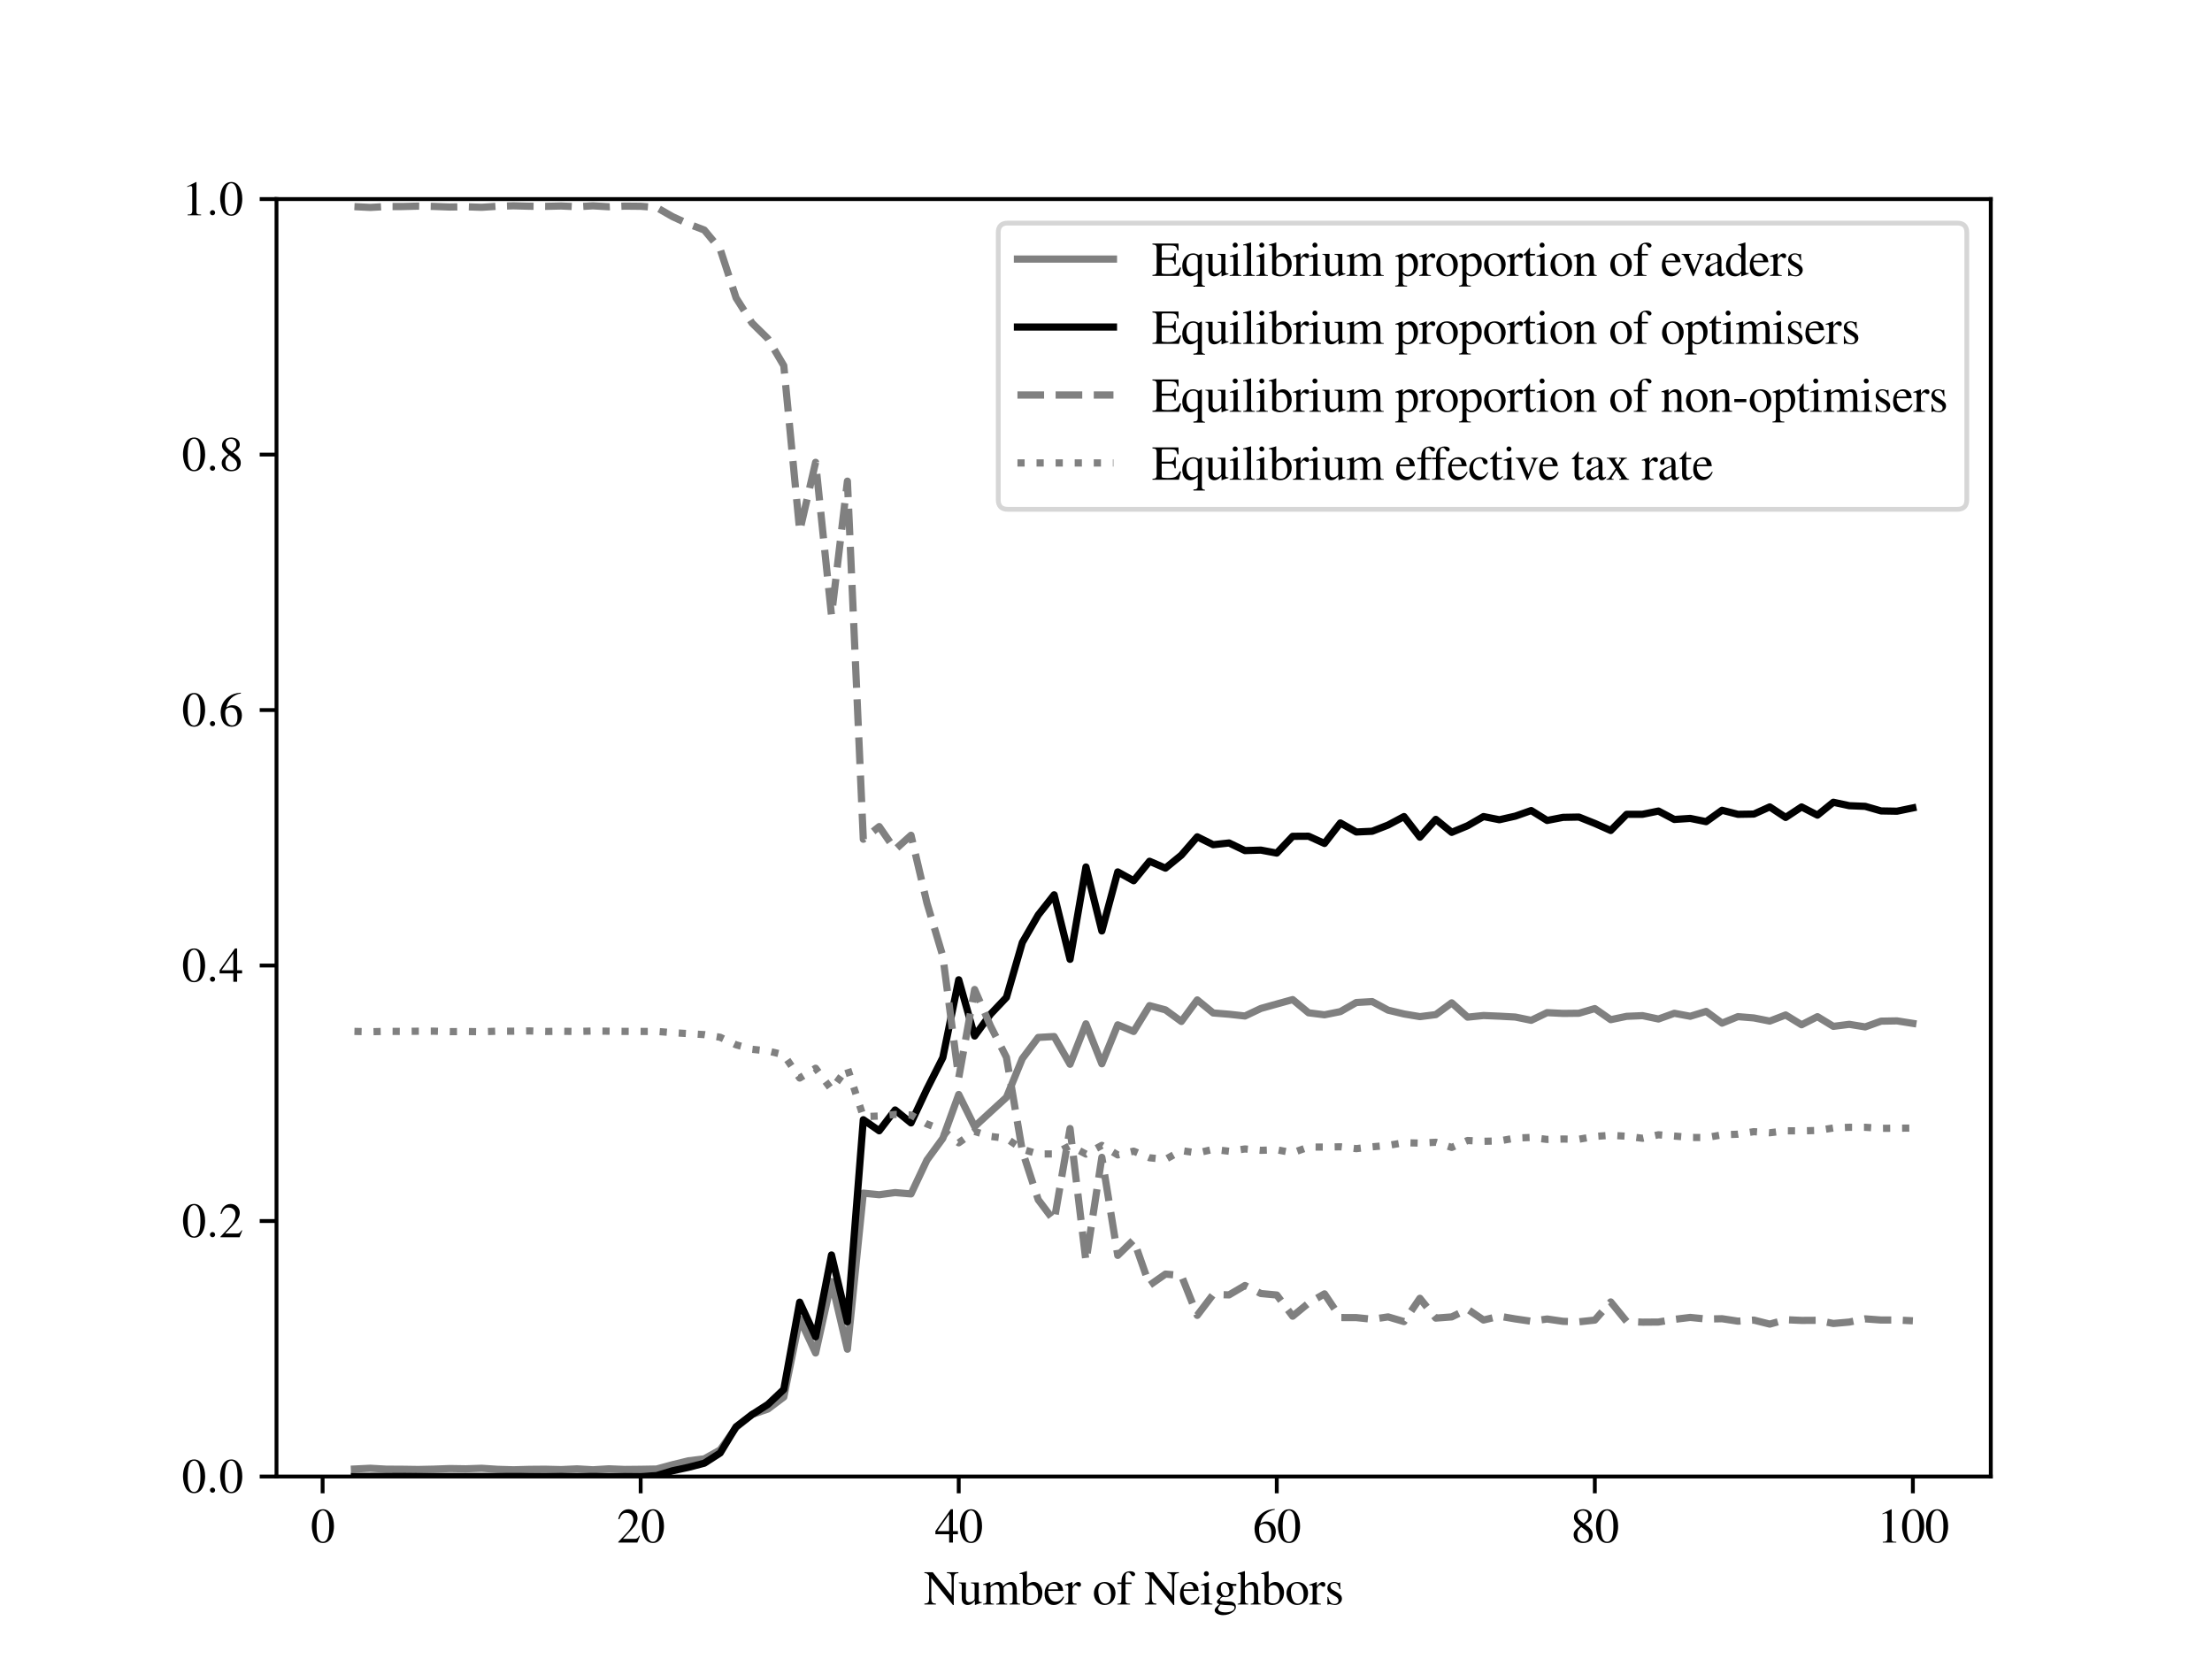 <?xml version="1.0" encoding="utf-8" standalone="no"?>
<!DOCTYPE svg PUBLIC "-//W3C//DTD SVG 1.1//EN"
  "http://www.w3.org/Graphics/SVG/1.1/DTD/svg11.dtd">
<svg height="345.6pt" version="1.1" viewBox="0 0 460.8 345.6" width="460.8pt" xmlns="http://www.w3.org/2000/svg" xmlns:xlink="http://www.w3.org/1999/xlink">
 <defs>
  <style type="text/css">*{stroke-linecap:butt;stroke-linejoin:round;}</style>
 </defs>
 <g id="figure_1">
  <g id="patch_1">
   <path d="M 0 345.6 
L 460.8 345.6 
L 460.8 0 
L 0 0 
z
" style="fill:#ffffff;"/>
  </g>
  <g id="axes_1">
   <g id="patch_2">
    <path d="M 57.6 307.584 
L 414.72 307.584 
L 414.72 41.472 
L 57.6 41.472 
z
" style="fill:#ffffff;"/>
   </g>
   <g id="matplotlib.axis_1">
    <g id="xtick_1">
     <g id="line2d_1">
      <defs>
       <path d="M 0 0 
L 0 3.5 
" id="mbc4194999f" style="stroke:#000000;stroke-width:0.8;"/>
      </defs>
      <g>
       <use style="stroke:#000000;stroke-width:0.8;" x="67.207" xlink:href="#mbc4194999f" y="307.584"/>
      </g>
     </g>
     <g id="text_1">
      <!-- $\mathdefault{0}$ -->
      <g transform="translate(64.716 321.339)scale(0.1 -0.1)">
       <defs>
        <path d="M 1626 4352 
C 1274 4352 1005 4243 768 4019 
C 397 3661 154 2924 154 2176 
C 154 1478 365 729 666 371 
C 902 89 1229 -64 1600 -64 
C 1926 -64 2202 44 2432 268 
C 2803 620 3046 1363 3046 2137 
C 3046 3449 2464 4352 1626 4352 
z
M 1606 4185 
C 2144 4185 2432 3462 2432 2124 
C 2432 787 2150 102 1600 102 
C 1050 102 768 787 768 2118 
C 768 3475 1056 4185 1606 4185 
z
" id="NimbusRomNo9L-Regu-30" transform="scale(0.016)"/>
       </defs>
       <use transform="scale(0.996)" xlink:href="#NimbusRomNo9L-Regu-30"/>
      </g>
     </g>
    </g>
    <g id="xtick_2">
     <g id="line2d_2">
      <g>
       <use style="stroke:#000000;stroke-width:0.8;" x="133.463" xlink:href="#mbc4194999f" y="307.584"/>
      </g>
     </g>
     <g id="text_2">
      <!-- $\mathdefault{20}$ -->
      <g transform="translate(128.482 321.339)scale(0.1 -0.1)">
       <defs>
        <path d="M 3040 879 
L 2957 912 
C 2720 544 2637 486 2349 486 
L 819 486 
L 1894 1621 
C 2464 2221 2714 2711 2714 3214 
C 2714 3858 2195 4352 1530 4352 
C 1178 4352 845 4211 608 3955 
C 403 3736 307 3530 198 3072 
L 333 3039 
C 589 3671 819 3878 1261 3878 
C 1798 3878 2163 3510 2163 2969 
C 2163 2466 1869 1866 1331 1292 
L 192 76 
L 192 0 
L 2688 0 
L 3040 879 
z
" id="NimbusRomNo9L-Regu-32" transform="scale(0.016)"/>
       </defs>
       <use transform="scale(0.996)" xlink:href="#NimbusRomNo9L-Regu-32"/>
       <use transform="translate(49.813 0)scale(0.996)" xlink:href="#NimbusRomNo9L-Regu-30"/>
      </g>
     </g>
    </g>
    <g id="xtick_3">
     <g id="line2d_3">
      <g>
       <use style="stroke:#000000;stroke-width:0.8;" x="199.719" xlink:href="#mbc4194999f" y="307.584"/>
      </g>
     </g>
     <g id="text_3">
      <!-- $\mathdefault{40}$ -->
      <g transform="translate(194.738 321.339)scale(0.1 -0.1)">
       <defs>
        <path d="M 3021 1497 
L 2368 1497 
L 2368 4352 
L 2086 4352 
L 77 1497 
L 77 1088 
L 1875 1088 
L 1875 0 
L 2368 0 
L 2368 1088 
L 3021 1088 
L 3021 1497 
z
M 1869 1497 
L 333 1497 
L 1869 3697 
L 1869 1497 
z
" id="NimbusRomNo9L-Regu-34" transform="scale(0.016)"/>
       </defs>
       <use transform="scale(0.996)" xlink:href="#NimbusRomNo9L-Regu-34"/>
       <use transform="translate(49.813 0)scale(0.996)" xlink:href="#NimbusRomNo9L-Regu-30"/>
      </g>
     </g>
    </g>
    <g id="xtick_4">
     <g id="line2d_4">
      <g>
       <use style="stroke:#000000;stroke-width:0.8;" x="265.975" xlink:href="#mbc4194999f" y="307.584"/>
      </g>
     </g>
     <g id="text_4">
      <!-- $\mathdefault{60}$ -->
      <g transform="translate(260.994 321.339)scale(0.1 -0.1)">
       <defs>
        <path d="M 2854 4390 
C 2125 4326 1754 4204 1286 3878 
C 595 3385 218 2655 218 1801 
C 218 1248 390 688 666 369 
C 909 89 1254 -64 1651 -64 
C 2445 -64 2995 541 2995 1420 
C 2995 2234 2528 2752 1792 2752 
C 1510 2752 1376 2707 973 2463 
C 1146 3430 1862 4121 2867 4288 
L 2854 4390 
z
M 1549 2457 
C 2099 2457 2419 1999 2419 1203 
C 2419 503 2170 115 1722 115 
C 1158 115 813 713 813 1700 
C 813 2024 864 2203 992 2298 
C 1126 2400 1325 2457 1549 2457 
z
" id="NimbusRomNo9L-Regu-36" transform="scale(0.016)"/>
       </defs>
       <use transform="scale(0.996)" xlink:href="#NimbusRomNo9L-Regu-36"/>
       <use transform="translate(49.813 0)scale(0.996)" xlink:href="#NimbusRomNo9L-Regu-30"/>
      </g>
     </g>
    </g>
    <g id="xtick_5">
     <g id="line2d_5">
      <g>
       <use style="stroke:#000000;stroke-width:0.8;" x="332.231" xlink:href="#mbc4194999f" y="307.584"/>
      </g>
     </g>
     <g id="text_5">
      <!-- $\mathdefault{80}$ -->
      <g transform="translate(327.25 321.339)scale(0.1 -0.1)">
       <defs>
        <path d="M 1856 2400 
C 2490 2739 2714 3008 2714 3443 
C 2714 3968 2253 4352 1613 4352 
C 915 4352 397 3923 397 3341 
C 397 2924 518 2739 1190 2150 
C 499 1625 358 1427 358 992 
C 358 371 864 -64 1587 -64 
C 2355 -64 2848 358 2848 1017 
C 2848 1510 2630 1824 1856 2400 
z
M 1741 1740 
C 2208 1408 2362 1177 2362 819 
C 2362 403 2074 115 1658 115 
C 1171 115 845 486 845 1043 
C 845 1452 986 1721 1357 2022 
L 1741 1740 
z
M 1670 2515 
C 1101 2886 870 3180 870 3539 
C 870 3910 1158 4172 1562 4172 
C 1997 4172 2272 3891 2272 3449 
C 2272 3084 2093 2796 1728 2553 
C 1696 2534 1696 2534 1670 2515 
z
" id="NimbusRomNo9L-Regu-38" transform="scale(0.016)"/>
       </defs>
       <use transform="scale(0.996)" xlink:href="#NimbusRomNo9L-Regu-38"/>
       <use transform="translate(49.813 0)scale(0.996)" xlink:href="#NimbusRomNo9L-Regu-30"/>
      </g>
     </g>
    </g>
    <g id="xtick_6">
     <g id="line2d_6">
      <g>
       <use style="stroke:#000000;stroke-width:0.8;" x="398.487" xlink:href="#mbc4194999f" y="307.584"/>
      </g>
     </g>
     <g id="text_6">
      <!-- $\mathdefault{100}$ -->
      <g transform="translate(391.015 321.339)scale(0.1 -0.1)">
       <defs>
        <path d="M 1862 4352 
L 710 3776 
L 710 3686 
C 787 3718 858 3743 883 3756 
C 998 3801 1107 3826 1171 3826 
C 1306 3826 1363 3731 1363 3525 
L 1363 599 
C 1363 386 1312 238 1210 179 
C 1114 121 1024 102 755 96 
L 755 0 
L 2522 0 
L 2522 96 
C 2016 102 1914 167 1914 477 
L 1914 4339 
L 1862 4352 
z
" id="NimbusRomNo9L-Regu-31" transform="scale(0.016)"/>
       </defs>
       <use transform="scale(0.996)" xlink:href="#NimbusRomNo9L-Regu-31"/>
       <use transform="translate(49.813 0)scale(0.996)" xlink:href="#NimbusRomNo9L-Regu-30"/>
       <use transform="translate(99.626 0)scale(0.996)" xlink:href="#NimbusRomNo9L-Regu-30"/>
      </g>
     </g>
    </g>
    <g id="text_7">
     <!-- Number of Neighbors -->
     <g transform="translate(192.444 334.25)scale(0.1 -0.1)">
      <defs>
       <path d="M 3917 -64 
L 3917 3287 
C 3917 3669 3981 3905 4102 3988 
C 4192 4051 4282 4077 4525 4102 
L 4525 4224 
L 3021 4224 
L 3021 4102 
C 3264 4083 3354 4058 3450 4000 
C 3578 3911 3635 3682 3635 3287 
L 3635 1140 
L 1171 4224 
L 77 4224 
L 77 4102 
C 352 4102 442 4051 698 3752 
L 698 943 
C 698 281 608 160 77 121 
L 77 0 
L 1581 0 
L 1581 121 
C 1088 147 979 294 979 940 
L 979 3449 
L 3808 -64 
L 3917 -64 
z
" id="NimbusRomNo9L-Regu-4e" transform="scale(0.016)"/>
       <path d="M 3066 319 
L 3034 319 
C 2739 319 2669 390 2669 684 
L 2669 2880 
L 1658 2880 
L 1658 2771 
C 2054 2752 2131 2688 2131 2368 
L 2131 864 
C 2131 684 2099 595 2010 524 
C 1837 384 1638 307 1446 307 
C 1197 307 992 524 992 793 
L 992 2880 
L 58 2880 
L 58 2790 
C 365 2771 454 2675 454 2380 
L 454 768 
C 454 262 762 -64 1229 -64 
C 1466 -64 1715 38 1888 211 
L 2163 486 
L 2163 -45 
L 2189 -64 
C 2509 64 2739 134 3066 224 
L 3066 319 
z
" id="NimbusRomNo9L-Regu-75" transform="scale(0.016)"/>
       <path d="M 122 2547 
C 205 2566 256 2572 326 2572 
C 493 2572 550 2470 550 2163 
L 550 544 
C 550 198 461 102 102 96 
L 102 0 
L 1523 0 
L 1523 96 
C 1184 108 1088 179 1088 428 
L 1088 2233 
C 1088 2246 1139 2310 1184 2355 
C 1344 2502 1619 2611 1843 2611 
C 2125 2611 2266 2387 2266 1939 
L 2266 550 
C 2266 192 2195 121 1830 96 
L 1830 0 
L 3264 0 
L 3264 96 
C 2899 102 2803 211 2803 608 
L 2803 2220 
C 2995 2496 3206 2611 3501 2611 
C 3866 2611 3981 2438 3981 1907 
L 3981 556 
C 3981 192 3930 140 3558 96 
L 3558 0 
L 4960 0 
L 4960 96 
L 4794 108 
C 4602 121 4518 236 4518 486 
L 4518 1804 
C 4518 2560 4269 2944 3776 2944 
C 3405 2944 3078 2777 2733 2406 
C 2618 2771 2400 2944 2054 2944 
C 1773 2944 1594 2854 1062 2451 
L 1062 2931 
L 1018 2944 
C 691 2822 474 2751 122 2655 
L 122 2547 
z
" id="NimbusRomNo9L-Regu-6d" transform="scale(0.016)"/>
       <path d="M 979 4358 
L 947 4371 
C 678 4275 506 4224 205 4140 
L 19 4089 
L 19 3987 
C 58 3993 83 3993 128 3993 
C 384 3993 442 3936 442 3667 
L 442 345 
C 442 147 986 -64 1498 -64 
C 2342 -64 2995 639 2995 1555 
C 2995 2342 2509 2944 1869 2944 
C 1478 2944 1107 2713 979 2399 
L 979 4358 
z
M 979 2060 
C 979 2310 1280 2540 1613 2540 
C 2112 2540 2432 2041 2432 1260 
C 2432 550 2125 140 1600 140 
C 1267 140 979 287 979 447 
L 979 2060 
z
" id="NimbusRomNo9L-Regu-62" transform="scale(0.016)"/>
       <path d="M 2611 1052 
C 2304 564 2029 377 1619 377 
C 1254 377 979 564 794 930 
C 678 1174 634 1386 621 1779 
L 2592 1779 
C 2541 2193 2477 2377 2317 2580 
C 2125 2809 1830 2944 1498 2944 
C 1178 2944 877 2828 634 2612 
C 333 2351 160 1900 160 1374 
C 160 486 621 -64 1357 -64 
C 1965 -64 2445 313 2714 1007 
L 2611 1052 
z
M 634 1984 
C 704 2478 922 2713 1312 2713 
C 1702 2713 1856 2535 1939 1984 
L 634 1984 
z
" id="NimbusRomNo9L-Regu-65" transform="scale(0.016)"/>
       <path d="M 45 2496 
C 134 2515 192 2521 269 2521 
C 429 2521 486 2419 486 2137 
L 486 537 
C 486 217 442 172 32 96 
L 32 0 
L 1568 0 
L 1568 96 
C 1133 115 1024 211 1024 576 
L 1024 2016 
C 1024 2220 1299 2540 1472 2540 
C 1510 2540 1568 2508 1638 2444 
C 1741 2355 1811 2316 1894 2316 
C 2048 2316 2144 2425 2144 2604 
C 2144 2815 2010 2944 1792 2944 
C 1523 2944 1338 2796 1024 2342 
L 1024 2931 
L 992 2944 
C 653 2803 422 2720 45 2598 
L 45 2496 
z
" id="NimbusRomNo9L-Regu-72" transform="scale(0.016)"/>
       <path d="M 1600 2944 
C 768 2944 186 2329 186 1446 
C 186 582 781 -64 1587 -64 
C 2394 -64 3008 614 3008 1497 
C 3008 2336 2419 2944 1600 2944 
z
M 1517 2764 
C 2054 2764 2432 2150 2432 1273 
C 2432 550 2144 115 1664 115 
C 1414 115 1178 268 1043 524 
C 864 857 762 1305 762 1760 
C 762 2368 1062 2764 1517 2764 
z
" id="NimbusRomNo9L-Regu-6f" transform="scale(0.016)"/>
       <path d="M 1978 2880 
L 1190 2880 
L 1190 3611 
C 1190 3977 1312 4172 1555 4172 
C 1690 4172 1779 4109 1894 3926 
C 1997 3762 2074 3699 2182 3699 
C 2330 3699 2451 3813 2451 3958 
C 2451 4185 2170 4352 1786 4352 
C 1389 4352 1050 4179 883 3889 
C 717 3611 666 3384 659 2880 
L 134 2880 
L 134 2675 
L 659 2675 
L 659 665 
C 659 198 589 121 128 96 
L 128 0 
L 1792 0 
L 1792 96 
C 1267 115 1197 185 1197 665 
L 1197 2675 
L 1978 2675 
L 1978 2880 
z
" id="NimbusRomNo9L-Regu-66" transform="scale(0.016)"/>
       <path d="M 1120 2944 
L 128 2592 
L 128 2496 
L 179 2502 
C 256 2515 339 2521 397 2521 
C 550 2521 608 2419 608 2137 
L 608 652 
C 608 192 544 121 102 96 
L 102 0 
L 1619 0 
L 1619 96 
C 1197 128 1146 192 1146 652 
L 1146 2924 
L 1120 2944 
z
M 819 4352 
C 646 4352 499 4204 499 4025 
C 499 3846 640 3699 819 3699 
C 1005 3699 1152 3839 1152 4025 
C 1152 4204 1005 4352 819 4352 
z
" id="NimbusRomNo9L-Regu-69" transform="scale(0.016)"/>
       <path d="M 3008 2438 
L 3008 2688 
L 2515 2688 
C 2387 2688 2291 2734 2163 2796 
L 2022 2847 
C 1850 2911 1677 2944 1510 2944 
C 915 2944 442 2438 442 1877 
C 442 1489 614 1255 1037 1049 
C 915 934 800 826 762 794 
C 550 610 467 483 467 356 
C 467 223 544 147 806 19 
C 352 -316 179 -529 179 -767 
C 179 -1108 678 -1389 1286 -1389 
C 1766 -1389 2266 -1223 2598 -954 
C 2842 -754 2950 -548 2950 -303 
C 2950 96 2650 363 2176 382 
L 1350 420 
C 1011 432 851 490 851 591 
C 851 718 1062 941 1235 992 
C 1293 985 1338 979 1357 979 
C 1478 966 1562 960 1600 960 
C 1837 960 2093 1056 2291 1224 
C 2502 1397 2598 1612 2598 1920 
C 2598 2099 2566 2241 2477 2438 
L 3008 2438 
z
M 941 0 
C 1152 -46 1664 -84 1978 -84 
C 2560 -84 2771 -168 2771 -400 
C 2771 -773 2285 -1024 1562 -1024 
C 998 -1024 627 -838 627 -554 
C 627 -406 672 -322 941 0 
z
M 973 2130 
C 973 2495 1152 2764 1446 2764 
C 1645 2764 1811 2611 1914 2419 
C 2029 2204 2106 1920 2106 1680 
C 2106 1335 1920 1120 1626 1120 
C 1242 1120 973 1520 973 2111 
L 973 2130 
z
" id="NimbusRomNo9L-Regu-67" transform="scale(0.016)"/>
       <path d="M 1005 2195 
C 1274 2489 1466 2598 1715 2598 
C 2035 2598 2195 2368 2195 1920 
L 2195 652 
C 2195 217 2131 134 1760 96 
L 1760 0 
L 3117 0 
L 3117 96 
C 2771 160 2733 211 2733 652 
L 2733 1926 
C 2733 2598 2464 2944 1946 2944 
C 1568 2944 1299 2790 1005 2406 
L 1005 4352 
L 973 4371 
C 755 4294 595 4243 237 4140 
L 64 4089 
L 64 3987 
C 90 3993 109 3993 141 3993 
C 416 3993 467 3942 467 3667 
L 467 652 
C 467 204 429 147 58 96 
L 58 0 
L 1440 0 
L 1440 96 
C 1069 134 1005 211 1005 652 
L 1005 2195 
z
" id="NimbusRomNo9L-Regu-68" transform="scale(0.016)"/>
       <path d="M 2016 2009 
L 1990 2880 
L 1920 2880 
L 1907 2867 
C 1850 2822 1843 2815 1818 2815 
C 1779 2815 1715 2828 1645 2860 
C 1504 2918 1363 2944 1197 2944 
C 691 2944 326 2617 326 2155 
C 326 1796 531 1539 1075 1231 
L 1446 1019 
C 1670 891 1779 737 1779 538 
C 1779 256 1574 76 1248 76 
C 1030 76 832 160 710 301 
C 576 461 518 609 435 974 
L 333 974 
L 333 -26 
L 416 -26 
C 461 38 486 51 563 51 
C 621 51 710 38 858 0 
C 1037 -39 1210 -64 1325 -64 
C 1818 -64 2227 307 2227 756 
C 2227 1077 2074 1289 1690 1520 
L 998 1930 
C 819 2033 723 2193 723 2366 
C 723 2623 922 2803 1216 2803 
C 1581 2803 1773 2585 1920 2014 
L 2016 2009 
z
" id="NimbusRomNo9L-Regu-73" transform="scale(0.016)"/>
      </defs>
      <use transform="scale(0.996)" xlink:href="#NimbusRomNo9L-Regu-4e"/>
      <use transform="translate(71.93 0)scale(0.996)" xlink:href="#NimbusRomNo9L-Regu-75"/>
      <use transform="translate(121.743 0)scale(0.996)" xlink:href="#NimbusRomNo9L-Regu-6d"/>
      <use transform="translate(199.252 0)scale(0.996)" xlink:href="#NimbusRomNo9L-Regu-62"/>
      <use transform="translate(249.065 0)scale(0.996)" xlink:href="#NimbusRomNo9L-Regu-65"/>
      <use transform="translate(293.298 0)scale(0.996)" xlink:href="#NimbusRomNo9L-Regu-72"/>
      <use transform="translate(351.38 0)scale(0.996)" xlink:href="#NimbusRomNo9L-Regu-6f"/>
      <use transform="translate(401.193 0)scale(0.996)" xlink:href="#NimbusRomNo9L-Regu-66"/>
      <use transform="translate(459.275 0)scale(0.996)" xlink:href="#NimbusRomNo9L-Regu-4e"/>
      <use transform="translate(531.205 0)scale(0.996)" xlink:href="#NimbusRomNo9L-Regu-65"/>
      <use transform="translate(575.439 0)scale(0.996)" xlink:href="#NimbusRomNo9L-Regu-69"/>
      <use transform="translate(603.134 0)scale(0.996)" xlink:href="#NimbusRomNo9L-Regu-67"/>
      <use transform="translate(652.947 0)scale(0.996)" xlink:href="#NimbusRomNo9L-Regu-68"/>
      <use transform="translate(702.76 0)scale(0.996)" xlink:href="#NimbusRomNo9L-Regu-62"/>
      <use transform="translate(752.574 0)scale(0.996)" xlink:href="#NimbusRomNo9L-Regu-6f"/>
      <use transform="translate(802.387 0)scale(0.996)" xlink:href="#NimbusRomNo9L-Regu-72"/>
      <use transform="translate(835.562 0)scale(0.996)" xlink:href="#NimbusRomNo9L-Regu-73"/>
     </g>
    </g>
   </g>
   <g id="matplotlib.axis_2">
    <g id="ytick_1">
     <g id="line2d_7">
      <defs>
       <path d="M 0 0 
L -3.5 0 
" id="m57f316112b" style="stroke:#000000;stroke-width:0.8;"/>
      </defs>
      <g>
       <use style="stroke:#000000;stroke-width:0.8;" x="57.6" xlink:href="#m57f316112b" y="307.584"/>
      </g>
     </g>
     <g id="text_8">
      <!-- $\mathdefault{0.0}$ -->
      <g transform="translate(37.878 310.961)scale(0.1 -0.1)">
       <defs>
        <path d="M 1229 339 
C 1229 524 1075 678 890 678 
C 704 678 550 524 550 339 
C 550 153 704 0 890 0 
C 1075 0 1229 153 1229 339 
z
" id="CMMI10-3a" transform="scale(0.016)"/>
       </defs>
       <use transform="scale(0.996)" xlink:href="#NimbusRomNo9L-Regu-30"/>
       <use transform="translate(49.813 0)scale(0.996)" xlink:href="#CMMI10-3a"/>
       <use transform="translate(77.409 0)scale(0.996)" xlink:href="#NimbusRomNo9L-Regu-30"/>
      </g>
     </g>
    </g>
    <g id="ytick_2">
     <g id="line2d_8">
      <g>
       <use style="stroke:#000000;stroke-width:0.8;" x="57.6" xlink:href="#m57f316112b" y="254.362"/>
      </g>
     </g>
     <g id="text_9">
      <!-- $\mathdefault{0.2}$ -->
      <g transform="translate(37.878 257.739)scale(0.1 -0.1)">
       <use transform="scale(0.996)" xlink:href="#NimbusRomNo9L-Regu-30"/>
       <use transform="translate(49.813 0)scale(0.996)" xlink:href="#CMMI10-3a"/>
       <use transform="translate(77.409 0)scale(0.996)" xlink:href="#NimbusRomNo9L-Regu-32"/>
      </g>
     </g>
    </g>
    <g id="ytick_3">
     <g id="line2d_9">
      <g>
       <use style="stroke:#000000;stroke-width:0.8;" x="57.6" xlink:href="#m57f316112b" y="201.139"/>
      </g>
     </g>
     <g id="text_10">
      <!-- $\mathdefault{0.4}$ -->
      <g transform="translate(37.878 204.516)scale(0.1 -0.1)">
       <use transform="scale(0.996)" xlink:href="#NimbusRomNo9L-Regu-30"/>
       <use transform="translate(49.813 0)scale(0.996)" xlink:href="#CMMI10-3a"/>
       <use transform="translate(77.409 0)scale(0.996)" xlink:href="#NimbusRomNo9L-Regu-34"/>
      </g>
     </g>
    </g>
    <g id="ytick_4">
     <g id="line2d_10">
      <g>
       <use style="stroke:#000000;stroke-width:0.8;" x="57.6" xlink:href="#m57f316112b" y="147.917"/>
      </g>
     </g>
     <g id="text_11">
      <!-- $\mathdefault{0.6}$ -->
      <g transform="translate(37.878 151.294)scale(0.1 -0.1)">
       <use transform="scale(0.996)" xlink:href="#NimbusRomNo9L-Regu-30"/>
       <use transform="translate(49.813 0)scale(0.996)" xlink:href="#CMMI10-3a"/>
       <use transform="translate(77.409 0)scale(0.996)" xlink:href="#NimbusRomNo9L-Regu-36"/>
      </g>
     </g>
    </g>
    <g id="ytick_5">
     <g id="line2d_11">
      <g>
       <use style="stroke:#000000;stroke-width:0.8;" x="57.6" xlink:href="#m57f316112b" y="94.694"/>
      </g>
     </g>
     <g id="text_12">
      <!-- $\mathdefault{0.8}$ -->
      <g transform="translate(37.878 98.072)scale(0.1 -0.1)">
       <use transform="scale(0.996)" xlink:href="#NimbusRomNo9L-Regu-30"/>
       <use transform="translate(49.813 0)scale(0.996)" xlink:href="#CMMI10-3a"/>
       <use transform="translate(77.409 0)scale(0.996)" xlink:href="#NimbusRomNo9L-Regu-38"/>
      </g>
     </g>
    </g>
    <g id="ytick_6">
     <g id="line2d_12">
      <g>
       <use style="stroke:#000000;stroke-width:0.8;" x="57.6" xlink:href="#m57f316112b" y="41.472"/>
      </g>
     </g>
     <g id="text_13">
      <!-- $\mathdefault{1.0}$ -->
      <g transform="translate(37.878 44.849)scale(0.1 -0.1)">
       <use transform="scale(0.996)" xlink:href="#NimbusRomNo9L-Regu-31"/>
       <use transform="translate(49.813 0)scale(0.996)" xlink:href="#CMMI10-3a"/>
       <use transform="translate(77.409 0)scale(0.996)" xlink:href="#NimbusRomNo9L-Regu-30"/>
      </g>
     </g>
    </g>
   </g>
   <g id="line2d_13">
    <path clip-path="url(#p5dde75fdc4)" d="M 73.833 306.025 
L 77.146 305.865 
L 80.458 306.057 
L 83.771 306.072 
L 87.084 306.12 
L 90.397 306.051 
L 93.71 305.929 
L 97.022 305.982 
L 100.335 305.87 
L 103.648 306.088 
L 106.961 306.184 
L 110.274 306.094 
L 113.586 306.067 
L 116.899 306.147 
L 120.212 305.993 
L 123.525 306.184 
L 126.838 305.982 
L 130.15 306.115 
L 133.463 306.083 
L 136.776 306.025 
L 140.089 305.125 
L 143.402 304.316 
L 146.714 303.906 
L 150.027 302.044 
L 153.34 297.365 
L 156.653 294.662 
L 159.966 293.528 
L 163.278 291.027 
L 166.591 274.746 
L 169.904 281.851 
L 173.217 266.97 
L 176.53 281.063 
L 179.842 248.555 
L 183.155 248.885 
L 186.468 248.433 
L 189.781 248.715 
L 193.094 241.679 
L 196.406 237.139 
L 199.719 228.001 
L 203.032 234.685 
L 206.345 231.63 
L 209.658 228.602 
L 212.97 220.528 
L 216.283 216.116 
L 219.596 215.93 
L 222.909 221.699 
L 226.222 213.279 
L 229.534 221.609 
L 232.847 213.487 
L 236.16 214.876 
L 239.473 209.49 
L 242.786 210.373 
L 246.098 212.79 
L 249.411 208.303 
L 252.724 211.017 
L 256.037 211.283 
L 259.35 211.651 
L 262.662 210.081 
L 265.975 209.154 
L 269.288 208.234 
L 272.601 210.985 
L 275.914 211.4 
L 279.226 210.735 
L 282.539 208.84 
L 285.852 208.649 
L 289.165 210.437 
L 292.478 211.225 
L 295.79 211.784 
L 299.103 211.363 
L 302.416 208.91 
L 305.729 211.89 
L 309.042 211.55 
L 312.354 211.688 
L 315.667 211.869 
L 318.98 212.55 
L 322.293 210.953 
L 325.606 211.113 
L 328.918 211.076 
L 332.231 210.107 
L 335.544 212.417 
L 338.857 211.72 
L 342.17 211.576 
L 345.482 212.279 
L 348.795 211.086 
L 352.108 211.709 
L 355.421 210.698 
L 358.734 213.136 
L 362.046 211.784 
L 365.359 212.055 
L 368.672 212.71 
L 371.985 211.438 
L 375.298 213.476 
L 378.61 211.789 
L 381.923 213.811 
L 385.236 213.386 
L 388.549 213.923 
L 391.862 212.726 
L 395.174 212.667 
L 398.487 213.189 
" style="fill:none;stroke:#808080;stroke-linecap:square;stroke-width:1.5;"/>
   </g>
   <g id="line2d_14">
    <path clip-path="url(#p5dde75fdc4)" d="M 73.833 307.568 
L 77.146 307.563 
L 80.458 307.557 
L 83.771 307.541 
L 87.084 307.579 
L 90.397 307.584 
L 93.71 307.584 
L 97.022 307.584 
L 100.335 307.584 
L 103.648 307.584 
L 106.961 307.584 
L 110.274 307.584 
L 113.586 307.584 
L 116.899 307.584 
L 120.212 307.584 
L 123.525 307.579 
L 126.838 307.584 
L 130.15 307.584 
L 133.463 307.584 
L 136.776 307.398 
L 140.089 306.392 
L 143.402 305.673 
L 146.714 304.816 
L 150.027 302.682 
L 153.34 297.222 
L 156.653 294.688 
L 159.966 292.565 
L 163.278 289.44 
L 166.591 271.265 
L 169.904 278.482 
L 173.217 261.435 
L 176.53 275.347 
L 179.842 233.254 
L 183.155 235.563 
L 186.468 231.226 
L 189.781 233.924 
L 193.094 226.872 
L 196.406 220.326 
L 199.719 204.109 
L 203.032 215.823 
L 206.345 211.273 
L 209.658 207.776 
L 212.97 196.333 
L 216.283 190.601 
L 219.596 186.397 
L 222.909 199.846 
L 226.222 180.606 
L 229.534 193.938 
L 232.847 181.633 
L 236.16 183.475 
L 239.473 179.414 
L 242.786 180.851 
L 246.098 178.142 
L 249.411 174.326 
L 252.724 175.965 
L 256.037 175.608 
L 259.35 177.194 
L 262.662 177.093 
L 265.975 177.711 
L 269.288 174.219 
L 272.601 174.198 
L 275.914 175.704 
L 279.226 171.436 
L 282.539 173.32 
L 285.852 173.166 
L 289.165 171.872 
L 292.478 170.105 
L 295.79 174.395 
L 299.103 170.691 
L 302.416 173.394 
L 305.729 172.016 
L 309.042 170.105 
L 312.354 170.765 
L 315.667 170.015 
L 318.98 168.849 
L 322.293 170.914 
L 325.606 170.27 
L 328.918 170.206 
L 332.231 171.532 
L 335.544 173.006 
L 338.857 169.642 
L 342.17 169.632 
L 345.482 168.956 
L 348.795 170.707 
L 352.108 170.488 
L 355.421 171.164 
L 358.734 168.791 
L 362.046 169.637 
L 365.359 169.584 
L 368.672 168.093 
L 371.985 170.286 
L 375.298 168.099 
L 378.61 169.807 
L 381.923 167.125 
L 385.236 167.843 
L 388.549 167.976 
L 391.862 168.929 
L 395.174 168.988 
L 398.487 168.306 
" style="fill:none;stroke:#000000;stroke-linecap:square;stroke-width:1.5;"/>
   </g>
   <g id="line2d_15">
    <path clip-path="url(#p5dde75fdc4)" d="M 73.833 43.047 
L 77.146 43.212 
L 80.458 43.026 
L 83.771 43.026 
L 87.084 42.941 
L 90.397 43.005 
L 93.71 43.127 
L 97.022 43.074 
L 100.335 43.186 
L 103.648 42.968 
L 106.961 42.872 
L 110.274 42.962 
L 113.586 42.989 
L 116.899 42.909 
L 120.212 43.063 
L 123.525 42.877 
L 126.838 43.074 
L 130.15 42.941 
L 133.463 42.973 
L 136.776 43.218 
L 140.089 45.123 
L 143.402 46.651 
L 146.714 47.917 
L 150.027 51.914 
L 153.34 62.053 
L 156.653 67.29 
L 159.966 70.547 
L 163.278 76.173 
L 166.591 110.629 
L 169.904 96.307 
L 173.217 128.235 
L 176.53 100.23 
L 179.842 174.831 
L 183.155 172.192 
L 186.468 176.982 
L 189.781 174.001 
L 193.094 188.089 
L 196.406 199.175 
L 199.719 224.53 
L 203.032 206.131 
L 206.345 213.737 
L 209.658 220.262 
L 212.97 239.779 
L 216.283 249.923 
L 219.596 254.314 
L 222.909 235.095 
L 226.222 262.755 
L 229.534 241.093 
L 232.847 261.52 
L 236.16 258.289 
L 239.473 267.736 
L 242.786 265.416 
L 246.098 265.709 
L 249.411 274.011 
L 252.724 269.658 
L 256.037 269.748 
L 259.35 267.795 
L 262.662 269.466 
L 265.975 269.775 
L 269.288 274.187 
L 272.601 271.457 
L 275.914 269.535 
L 279.226 274.469 
L 282.539 274.48 
L 285.852 274.826 
L 289.165 274.331 
L 292.478 275.31 
L 295.79 270.461 
L 299.103 274.586 
L 302.416 274.336 
L 305.729 272.734 
L 309.042 274.985 
L 312.354 274.187 
L 315.667 274.756 
L 318.98 275.241 
L 322.293 274.772 
L 325.606 275.257 
L 328.918 275.358 
L 332.231 275.001 
L 335.544 271.217 
L 338.857 275.278 
L 342.17 275.432 
L 345.482 275.406 
L 348.795 274.847 
L 352.108 274.442 
L 355.421 274.778 
L 358.734 274.714 
L 362.046 275.219 
L 365.359 275.001 
L 368.672 275.837 
L 371.985 274.916 
L 375.298 275.065 
L 378.61 275.044 
L 381.923 275.704 
L 385.236 275.411 
L 388.549 274.74 
L 391.862 274.985 
L 395.174 274.985 
L 398.487 275.145 
" style="fill:none;stroke:#808080;stroke-dasharray:5.55,2.4;stroke-dashoffset:0;stroke-width:1.5;"/>
   </g>
   <g id="line2d_16">
    <path clip-path="url(#p5dde75fdc4)" d="M 73.833 214.857 
L 77.146 214.93 
L 80.458 214.844 
L 83.771 214.866 
L 87.084 214.821 
L 90.397 214.811 
L 93.71 214.913 
L 97.022 214.878 
L 100.335 214.934 
L 103.648 214.815 
L 106.961 214.815 
L 110.274 214.762 
L 113.586 214.874 
L 116.899 214.829 
L 120.212 214.874 
L 123.525 214.782 
L 126.838 214.818 
L 130.15 214.857 
L 133.463 214.868 
L 136.776 214.862 
L 140.089 215.12 
L 143.402 215.322 
L 146.714 215.533 
L 150.027 216.083 
L 153.34 217.653 
L 156.653 218.585 
L 159.966 218.938 
L 163.278 219.73 
L 166.591 224.576 
L 169.904 222.533 
L 173.217 226.971 
L 176.53 222.443 
L 179.842 232.615 
L 183.155 232.492 
L 186.468 232.156 
L 189.781 232.274 
L 193.094 234.149 
L 196.406 235.415 
L 199.719 238.071 
L 203.032 235.699 
L 206.345 236.735 
L 209.658 237.144 
L 212.97 239.416 
L 216.283 240.385 
L 219.596 240.385 
L 222.909 238.673 
L 226.222 240.415 
L 229.534 238.603 
L 232.847 240.592 
L 236.16 239.807 
L 239.473 241.184 
L 242.786 241.528 
L 246.098 239.687 
L 249.411 240.186 
L 252.724 239.429 
L 256.037 239.825 
L 259.35 239.348 
L 262.662 239.633 
L 265.975 239.519 
L 269.288 240.145 
L 272.601 238.943 
L 275.914 238.961 
L 279.226 238.898 
L 282.539 239.282 
L 285.852 238.902 
L 289.165 238.61 
L 292.478 238.046 
L 295.79 238.125 
L 299.103 237.957 
L 302.416 239.03 
L 305.729 237.588 
L 309.042 237.75 
L 312.354 237.678 
L 315.667 237.076 
L 318.98 236.949 
L 322.293 237.363 
L 325.606 237.28 
L 328.918 237.323 
L 332.231 236.742 
L 335.544 236.499 
L 338.857 236.699 
L 342.17 237.124 
L 345.482 236.393 
L 348.795 236.66 
L 352.108 236.947 
L 355.421 236.982 
L 358.734 236.408 
L 362.046 236.276 
L 365.359 235.749 
L 368.672 235.974 
L 371.985 235.563 
L 375.298 235.582 
L 378.61 235.496 
L 381.923 234.982 
L 385.236 234.83 
L 388.549 234.835 
L 391.862 235.053 
L 395.174 235.025 
L 398.487 234.999 
" style="fill:none;stroke:#808080;stroke-dasharray:1.5,2.475;stroke-dashoffset:0;stroke-width:1.5;"/>
   </g>
   <g id="patch_3">
    <path d="M 57.6 307.584 
L 57.6 41.472 
" style="fill:none;stroke:#000000;stroke-linecap:square;stroke-linejoin:miter;stroke-width:0.8;"/>
   </g>
   <g id="patch_4">
    <path d="M 414.72 307.584 
L 414.72 41.472 
" style="fill:none;stroke:#000000;stroke-linecap:square;stroke-linejoin:miter;stroke-width:0.8;"/>
   </g>
   <g id="patch_5">
    <path d="M 57.6 307.584 
L 414.72 307.584 
" style="fill:none;stroke:#000000;stroke-linecap:square;stroke-linejoin:miter;stroke-width:0.8;"/>
   </g>
   <g id="patch_6">
    <path d="M 57.6 41.472 
L 414.72 41.472 
" style="fill:none;stroke:#000000;stroke-linecap:square;stroke-linejoin:miter;stroke-width:0.8;"/>
   </g>
   <g id="legend_1">
    <g id="patch_7">
     <path d="M 209.953 106.099 
L 407.72 106.099 
Q 409.72 106.099 409.72 104.099 
L 409.72 48.472 
Q 409.72 46.472 407.72 46.472 
L 209.953 46.472 
Q 207.953 46.472 207.953 48.472 
L 207.953 104.099 
Q 207.953 106.099 209.953 106.099 
z
" style="fill:#ffffff;opacity:0.8;stroke:#cccccc;stroke-linejoin:miter;"/>
    </g>
    <g id="line2d_17">
     <path d="M 211.953 53.972 
L 231.953 53.972 
" style="fill:none;stroke:#808080;stroke-linecap:square;stroke-width:1.5;"/>
    </g>
    <g id="line2d_18"/>
    <g id="text_14">
     <!-- Equilibrium proportion of evaders -->
     <g transform="translate(239.953 57.472)scale(0.1 -0.1)">
      <defs>
       <path d="M 3821 1087 
L 3642 1087 
C 3322 391 3046 236 2131 236 
L 1958 236 
C 1645 236 1376 269 1331 314 
C 1299 333 1286 404 1286 513 
L 1286 2105 
L 2272 2105 
C 2797 2105 2893 2021 2976 1487 
L 3123 1487 
L 3123 2966 
L 2976 2966 
C 2931 2708 2906 2613 2835 2525 
C 2752 2418 2573 2368 2272 2368 
L 1286 2368 
L 1286 3766 
C 1286 3942 1325 3980 1498 3980 
L 2362 3980 
C 3085 3980 3226 3886 3334 3319 
L 3494 3319 
L 3475 4224 
L 77 4224 
L 77 4102 
C 550 4064 634 3975 634 3528 
L 634 695 
C 634 249 544 153 77 121 
L 77 0 
L 3533 0 
L 3821 1087 
z
" id="NimbusRomNo9L-Regu-45" transform="scale(0.016)"/>
       <path d="M 2304 2713 
C 2010 2886 1818 2944 1568 2944 
C 768 2944 154 2228 154 1309 
C 154 505 576 -64 1178 -64 
C 1549 -64 1901 102 2182 409 
L 2182 -794 
C 2182 -1152 2067 -1248 1613 -1280 
L 1613 -1408 
L 3123 -1408 
L 3123 -1319 
C 2771 -1241 2720 -1189 2720 -916 
L 2720 2918 
L 2650 2918 
L 2304 2713 
z
M 2182 811 
C 2182 658 2157 575 2093 524 
C 1952 403 1741 326 1542 326 
C 1344 326 1171 390 1043 517 
C 838 703 704 1117 704 1539 
C 704 2292 1043 2764 1587 2764 
C 1984 2764 2182 2554 2182 2126 
L 2182 811 
z
" id="NimbusRomNo9L-Regu-71" transform="scale(0.016)"/>
       <path d="M 122 3987 
L 160 3987 
C 230 3993 307 4000 358 4000 
C 563 4000 627 3910 627 3609 
L 627 556 
C 627 211 538 128 134 96 
L 134 0 
L 1645 0 
L 1645 96 
C 1242 121 1165 185 1165 537 
L 1165 4358 
L 1139 4371 
C 806 4262 563 4198 122 4089 
L 122 3987 
z
" id="NimbusRomNo9L-Regu-6c" transform="scale(0.016)"/>
       <path d="M 58 2515 
C 115 2521 160 2521 218 2521 
C 435 2521 480 2457 480 2157 
L 480 -839 
C 480 -1172 410 -1242 32 -1280 
L 32 -1389 
L 1581 -1389 
L 1581 -1280 
C 1101 -1274 1018 -1203 1018 -798 
L 1018 211 
C 1242 0 1395 -64 1664 -64 
C 2419 -64 3008 652 3008 1580 
C 3008 2374 2560 2944 1939 2944 
C 1581 2944 1299 2783 1018 2438 
L 1018 2931 
L 979 2944 
C 634 2809 410 2726 58 2617 
L 58 2515 
z
M 1018 2137 
C 1018 2329 1376 2559 1670 2559 
C 2144 2559 2458 2073 2458 1331 
C 2458 620 2144 140 1683 140 
C 1382 140 1018 371 1018 563 
L 1018 2137 
z
" id="NimbusRomNo9L-Regu-70" transform="scale(0.016)"/>
       <path d="M 1632 2880 
L 986 2880 
L 986 3622 
C 986 3686 979 3705 941 3705 
C 896 3648 858 3590 813 3526 
C 570 3174 294 2867 192 2841 
C 122 2796 83 2751 83 2719 
C 83 2700 90 2687 109 2675 
L 448 2675 
L 448 748 
C 448 211 640 -64 1018 -64 
C 1331 -64 1574 89 1786 422 
L 1702 492 
C 1568 332 1459 268 1318 268 
C 1082 268 986 441 986 844 
L 986 2675 
L 1632 2675 
L 1632 2880 
z
" id="NimbusRomNo9L-Regu-74" transform="scale(0.016)"/>
       <path d="M 102 2547 
C 141 2566 205 2572 275 2572 
C 454 2572 512 2476 512 2163 
L 512 576 
C 512 211 442 121 115 96 
L 115 0 
L 1472 0 
L 1472 96 
C 1146 121 1050 198 1050 428 
L 1050 2227 
C 1357 2515 1498 2591 1709 2591 
C 2022 2591 2176 2393 2176 1971 
L 2176 633 
C 2176 230 2093 121 1773 96 
L 1773 0 
L 3104 0 
L 3104 96 
C 2790 128 2714 204 2714 518 
L 2714 1984 
C 2714 2585 2432 2944 1958 2944 
C 1664 2944 1466 2835 1030 2425 
L 1030 2931 
L 986 2944 
C 672 2828 454 2758 102 2655 
L 102 2547 
z
" id="NimbusRomNo9L-Regu-6e" transform="scale(0.016)"/>
       <path d="M 3053 2880 
L 2163 2880 
L 2163 2783 
C 2368 2764 2464 2701 2464 2580 
C 2464 2517 2451 2454 2426 2390 
L 1792 748 
L 1139 2371 
C 1101 2460 1082 2549 1082 2606 
C 1082 2720 1152 2764 1376 2783 
L 1376 2880 
L 122 2880 
L 122 2783 
C 365 2771 410 2707 704 2054 
L 1472 235 
C 1485 197 1504 152 1523 102 
C 1562 -13 1600 -64 1638 -64 
C 1677 -64 1722 19 1818 254 
L 2637 2289 
C 2822 2720 2861 2764 3053 2783 
L 3053 2880 
z
" id="NimbusRomNo9L-Regu-76" transform="scale(0.016)"/>
       <path d="M 2829 422 
C 2720 332 2643 300 2547 300 
C 2400 300 2355 390 2355 672 
L 2355 1920 
C 2355 2252 2323 2438 2227 2592 
C 2086 2822 1811 2944 1434 2944 
C 832 2944 358 2630 358 2227 
C 358 2080 486 1952 634 1952 
C 787 1952 922 2080 922 2220 
C 922 2246 915 2278 909 2323 
C 896 2380 890 2432 890 2476 
C 890 2649 1094 2790 1350 2790 
C 1664 2790 1837 2604 1837 2259 
L 1837 1868 
C 851 1472 742 1420 467 1177 
C 326 1049 237 832 237 620 
C 237 217 518 -64 909 -64 
C 1190 -64 1453 70 1843 403 
C 1875 70 1990 -64 2253 -64 
C 2470 -64 2605 12 2829 256 
L 2829 422 
z
M 1837 787 
C 1837 588 1805 531 1670 454 
C 1517 364 1338 307 1203 307 
C 979 307 800 524 800 800 
L 800 825 
C 800 1203 1062 1433 1837 1715 
L 1837 787 
z
" id="NimbusRomNo9L-Regu-61" transform="scale(0.016)"/>
       <path d="M 2202 -64 
L 3142 268 
L 3142 371 
C 3027 364 3014 364 2995 364 
C 2765 364 2714 435 2714 729 
L 2714 4358 
L 2682 4371 
C 2374 4262 2150 4198 1741 4089 
L 1741 3987 
C 1792 3993 1830 3993 1882 3993 
C 2118 3993 2176 3929 2176 3667 
L 2176 2668 
C 1933 2873 1760 2944 1504 2944 
C 768 2944 173 2220 173 1312 
C 173 492 653 -64 1357 -64 
C 1715 -64 1958 64 2176 364 
L 2176 -45 
L 2202 -64 
z
M 2176 652 
C 2176 608 2131 531 2067 460 
C 1952 332 1792 268 1606 268 
C 1075 268 723 780 723 1568 
C 723 2291 1037 2764 1523 2764 
C 1862 2764 2176 2464 2176 2124 
L 2176 652 
z
" id="NimbusRomNo9L-Regu-64" transform="scale(0.016)"/>
      </defs>
      <use transform="scale(0.996)" xlink:href="#NimbusRomNo9L-Regu-45"/>
      <use transform="translate(60.872 0)scale(0.996)" xlink:href="#NimbusRomNo9L-Regu-71"/>
      <use transform="translate(110.685 0)scale(0.996)" xlink:href="#NimbusRomNo9L-Regu-75"/>
      <use transform="translate(160.498 0)scale(0.996)" xlink:href="#NimbusRomNo9L-Regu-69"/>
      <use transform="translate(188.193 0)scale(0.996)" xlink:href="#NimbusRomNo9L-Regu-6c"/>
      <use transform="translate(215.888 0)scale(0.996)" xlink:href="#NimbusRomNo9L-Regu-69"/>
      <use transform="translate(243.584 0)scale(0.996)" xlink:href="#NimbusRomNo9L-Regu-62"/>
      <use transform="translate(293.397 0)scale(0.996)" xlink:href="#NimbusRomNo9L-Regu-72"/>
      <use transform="translate(326.572 0)scale(0.996)" xlink:href="#NimbusRomNo9L-Regu-69"/>
      <use transform="translate(354.267 0)scale(0.996)" xlink:href="#NimbusRomNo9L-Regu-75"/>
      <use transform="translate(404.08 0)scale(0.996)" xlink:href="#NimbusRomNo9L-Regu-6d"/>
      <use transform="translate(506.495 0)scale(0.996)" xlink:href="#NimbusRomNo9L-Regu-70"/>
      <use transform="translate(556.309 0)scale(0.996)" xlink:href="#NimbusRomNo9L-Regu-72"/>
      <use transform="translate(589.484 0)scale(0.996)" xlink:href="#NimbusRomNo9L-Regu-6f"/>
      <use transform="translate(639.297 0)scale(0.996)" xlink:href="#NimbusRomNo9L-Regu-70"/>
      <use transform="translate(689.11 0)scale(0.996)" xlink:href="#NimbusRomNo9L-Regu-6f"/>
      <use transform="translate(738.923 0)scale(0.996)" xlink:href="#NimbusRomNo9L-Regu-72"/>
      <use transform="translate(772.099 0)scale(0.996)" xlink:href="#NimbusRomNo9L-Regu-74"/>
      <use transform="translate(799.794 0)scale(0.996)" xlink:href="#NimbusRomNo9L-Regu-69"/>
      <use transform="translate(827.489 0)scale(0.996)" xlink:href="#NimbusRomNo9L-Regu-6f"/>
      <use transform="translate(877.302 0)scale(0.996)" xlink:href="#NimbusRomNo9L-Regu-6e"/>
      <use transform="translate(952.022 0)scale(0.996)" xlink:href="#NimbusRomNo9L-Regu-6f"/>
      <use transform="translate(1001.835 0)scale(0.996)" xlink:href="#NimbusRomNo9L-Regu-66"/>
      <use transform="translate(1059.917 0)scale(0.996)" xlink:href="#NimbusRomNo9L-Regu-65"/>
      <use transform="translate(1101.66 0)scale(0.996)" xlink:href="#NimbusRomNo9L-Regu-76"/>
      <use transform="translate(1148.982 0)scale(0.996)" xlink:href="#NimbusRomNo9L-Regu-61"/>
      <use transform="translate(1193.216 0)scale(0.996)" xlink:href="#NimbusRomNo9L-Regu-64"/>
      <use transform="translate(1243.029 0)scale(0.996)" xlink:href="#NimbusRomNo9L-Regu-65"/>
      <use transform="translate(1287.263 0)scale(0.996)" xlink:href="#NimbusRomNo9L-Regu-72"/>
      <use transform="translate(1320.438 0)scale(0.996)" xlink:href="#NimbusRomNo9L-Regu-73"/>
     </g>
    </g>
    <g id="line2d_19">
     <path d="M 211.953 68.129 
L 231.953 68.129 
" style="fill:none;stroke:#000000;stroke-linecap:square;stroke-width:1.5;"/>
    </g>
    <g id="line2d_20"/>
    <g id="text_15">
     <!-- Equilibrium proportion of optimisers -->
     <g transform="translate(239.953 71.629)scale(0.1 -0.1)">
      <use transform="scale(0.996)" xlink:href="#NimbusRomNo9L-Regu-45"/>
      <use transform="translate(60.872 0)scale(0.996)" xlink:href="#NimbusRomNo9L-Regu-71"/>
      <use transform="translate(110.685 0)scale(0.996)" xlink:href="#NimbusRomNo9L-Regu-75"/>
      <use transform="translate(160.498 0)scale(0.996)" xlink:href="#NimbusRomNo9L-Regu-69"/>
      <use transform="translate(188.193 0)scale(0.996)" xlink:href="#NimbusRomNo9L-Regu-6c"/>
      <use transform="translate(215.888 0)scale(0.996)" xlink:href="#NimbusRomNo9L-Regu-69"/>
      <use transform="translate(243.584 0)scale(0.996)" xlink:href="#NimbusRomNo9L-Regu-62"/>
      <use transform="translate(293.397 0)scale(0.996)" xlink:href="#NimbusRomNo9L-Regu-72"/>
      <use transform="translate(326.572 0)scale(0.996)" xlink:href="#NimbusRomNo9L-Regu-69"/>
      <use transform="translate(354.267 0)scale(0.996)" xlink:href="#NimbusRomNo9L-Regu-75"/>
      <use transform="translate(404.08 0)scale(0.996)" xlink:href="#NimbusRomNo9L-Regu-6d"/>
      <use transform="translate(506.495 0)scale(0.996)" xlink:href="#NimbusRomNo9L-Regu-70"/>
      <use transform="translate(556.309 0)scale(0.996)" xlink:href="#NimbusRomNo9L-Regu-72"/>
      <use transform="translate(589.484 0)scale(0.996)" xlink:href="#NimbusRomNo9L-Regu-6f"/>
      <use transform="translate(639.297 0)scale(0.996)" xlink:href="#NimbusRomNo9L-Regu-70"/>
      <use transform="translate(689.11 0)scale(0.996)" xlink:href="#NimbusRomNo9L-Regu-6f"/>
      <use transform="translate(738.923 0)scale(0.996)" xlink:href="#NimbusRomNo9L-Regu-72"/>
      <use transform="translate(772.099 0)scale(0.996)" xlink:href="#NimbusRomNo9L-Regu-74"/>
      <use transform="translate(799.794 0)scale(0.996)" xlink:href="#NimbusRomNo9L-Regu-69"/>
      <use transform="translate(827.489 0)scale(0.996)" xlink:href="#NimbusRomNo9L-Regu-6f"/>
      <use transform="translate(877.302 0)scale(0.996)" xlink:href="#NimbusRomNo9L-Regu-6e"/>
      <use transform="translate(952.022 0)scale(0.996)" xlink:href="#NimbusRomNo9L-Regu-6f"/>
      <use transform="translate(1001.835 0)scale(0.996)" xlink:href="#NimbusRomNo9L-Regu-66"/>
      <use transform="translate(1059.917 0)scale(0.996)" xlink:href="#NimbusRomNo9L-Regu-6f"/>
      <use transform="translate(1109.73 0)scale(0.996)" xlink:href="#NimbusRomNo9L-Regu-70"/>
      <use transform="translate(1159.543 0)scale(0.996)" xlink:href="#NimbusRomNo9L-Regu-74"/>
      <use transform="translate(1187.239 0)scale(0.996)" xlink:href="#NimbusRomNo9L-Regu-69"/>
      <use transform="translate(1214.934 0)scale(0.996)" xlink:href="#NimbusRomNo9L-Regu-6d"/>
      <use transform="translate(1292.442 0)scale(0.996)" xlink:href="#NimbusRomNo9L-Regu-69"/>
      <use transform="translate(1320.137 0)scale(0.996)" xlink:href="#NimbusRomNo9L-Regu-73"/>
      <use transform="translate(1358.891 0)scale(0.996)" xlink:href="#NimbusRomNo9L-Regu-65"/>
      <use transform="translate(1403.124 0)scale(0.996)" xlink:href="#NimbusRomNo9L-Regu-72"/>
      <use transform="translate(1436.3 0)scale(0.996)" xlink:href="#NimbusRomNo9L-Regu-73"/>
     </g>
    </g>
    <g id="line2d_21">
     <path d="M 211.953 82.286 
L 231.953 82.286 
" style="fill:none;stroke:#808080;stroke-dasharray:5.55,2.4;stroke-dashoffset:0;stroke-width:1.5;"/>
    </g>
    <g id="line2d_22"/>
    <g id="text_16">
     <!-- Equilibrium proportion of non-optimisers -->
     <g transform="translate(239.953 85.786)scale(0.1 -0.1)">
      <defs>
       <path d="M 250 1664 
L 250 1260 
L 1824 1260 
L 1824 1664 
L 250 1664 
z
" id="NimbusRomNo9L-Regu-2d" transform="scale(0.016)"/>
      </defs>
      <use transform="scale(0.996)" xlink:href="#NimbusRomNo9L-Regu-45"/>
      <use transform="translate(60.872 0)scale(0.996)" xlink:href="#NimbusRomNo9L-Regu-71"/>
      <use transform="translate(110.685 0)scale(0.996)" xlink:href="#NimbusRomNo9L-Regu-75"/>
      <use transform="translate(160.498 0)scale(0.996)" xlink:href="#NimbusRomNo9L-Regu-69"/>
      <use transform="translate(188.193 0)scale(0.996)" xlink:href="#NimbusRomNo9L-Regu-6c"/>
      <use transform="translate(215.888 0)scale(0.996)" xlink:href="#NimbusRomNo9L-Regu-69"/>
      <use transform="translate(243.584 0)scale(0.996)" xlink:href="#NimbusRomNo9L-Regu-62"/>
      <use transform="translate(293.397 0)scale(0.996)" xlink:href="#NimbusRomNo9L-Regu-72"/>
      <use transform="translate(326.572 0)scale(0.996)" xlink:href="#NimbusRomNo9L-Regu-69"/>
      <use transform="translate(354.267 0)scale(0.996)" xlink:href="#NimbusRomNo9L-Regu-75"/>
      <use transform="translate(404.08 0)scale(0.996)" xlink:href="#NimbusRomNo9L-Regu-6d"/>
      <use transform="translate(506.495 0)scale(0.996)" xlink:href="#NimbusRomNo9L-Regu-70"/>
      <use transform="translate(556.309 0)scale(0.996)" xlink:href="#NimbusRomNo9L-Regu-72"/>
      <use transform="translate(589.484 0)scale(0.996)" xlink:href="#NimbusRomNo9L-Regu-6f"/>
      <use transform="translate(639.297 0)scale(0.996)" xlink:href="#NimbusRomNo9L-Regu-70"/>
      <use transform="translate(689.11 0)scale(0.996)" xlink:href="#NimbusRomNo9L-Regu-6f"/>
      <use transform="translate(738.923 0)scale(0.996)" xlink:href="#NimbusRomNo9L-Regu-72"/>
      <use transform="translate(772.099 0)scale(0.996)" xlink:href="#NimbusRomNo9L-Regu-74"/>
      <use transform="translate(799.794 0)scale(0.996)" xlink:href="#NimbusRomNo9L-Regu-69"/>
      <use transform="translate(827.489 0)scale(0.996)" xlink:href="#NimbusRomNo9L-Regu-6f"/>
      <use transform="translate(877.302 0)scale(0.996)" xlink:href="#NimbusRomNo9L-Regu-6e"/>
      <use transform="translate(952.022 0)scale(0.996)" xlink:href="#NimbusRomNo9L-Regu-6f"/>
      <use transform="translate(1001.835 0)scale(0.996)" xlink:href="#NimbusRomNo9L-Regu-66"/>
      <use transform="translate(1059.917 0)scale(0.996)" xlink:href="#NimbusRomNo9L-Regu-6e"/>
      <use transform="translate(1109.73 0)scale(0.996)" xlink:href="#NimbusRomNo9L-Regu-6f"/>
      <use transform="translate(1159.543 0)scale(0.996)" xlink:href="#NimbusRomNo9L-Regu-6e"/>
      <use transform="translate(1209.357 0)scale(0.996)" xlink:href="#NimbusRomNo9L-Regu-2d"/>
      <use transform="translate(1242.532 0)scale(0.996)" xlink:href="#NimbusRomNo9L-Regu-6f"/>
      <use transform="translate(1292.345 0)scale(0.996)" xlink:href="#NimbusRomNo9L-Regu-70"/>
      <use transform="translate(1342.158 0)scale(0.996)" xlink:href="#NimbusRomNo9L-Regu-74"/>
      <use transform="translate(1369.853 0)scale(0.996)" xlink:href="#NimbusRomNo9L-Regu-69"/>
      <use transform="translate(1397.549 0)scale(0.996)" xlink:href="#NimbusRomNo9L-Regu-6d"/>
      <use transform="translate(1475.057 0)scale(0.996)" xlink:href="#NimbusRomNo9L-Regu-69"/>
      <use transform="translate(1502.752 0)scale(0.996)" xlink:href="#NimbusRomNo9L-Regu-73"/>
      <use transform="translate(1541.506 0)scale(0.996)" xlink:href="#NimbusRomNo9L-Regu-65"/>
      <use transform="translate(1585.739 0)scale(0.996)" xlink:href="#NimbusRomNo9L-Regu-72"/>
      <use transform="translate(1618.915 0)scale(0.996)" xlink:href="#NimbusRomNo9L-Regu-73"/>
     </g>
    </g>
    <g id="line2d_23">
     <path d="M 211.953 96.442 
L 231.953 96.442 
" style="fill:none;stroke:#808080;stroke-dasharray:1.5,2.475;stroke-dashoffset:0;stroke-width:1.5;"/>
    </g>
    <g id="line2d_24"/>
    <g id="text_17">
     <!-- Equilibrium effective tax rate -->
     <g transform="translate(239.953 99.942)scale(0.1 -0.1)">
      <defs>
       <path d="M 2547 998 
C 2240 550 2010 396 1645 396 
C 1062 396 653 908 653 1644 
C 653 2303 1005 2758 1523 2758 
C 1754 2758 1837 2687 1901 2451 
L 1939 2310 
C 1990 2131 2106 2015 2240 2015 
C 2406 2015 2547 2137 2547 2284 
C 2547 2643 2099 2944 1562 2944 
C 1248 2944 922 2815 659 2585 
C 339 2303 160 1868 160 1363 
C 160 531 666 -64 1376 -64 
C 1664 -64 1920 38 2150 236 
C 2323 390 2445 563 2637 940 
L 2547 998 
z
" id="NimbusRomNo9L-Regu-63" transform="scale(0.016)"/>
       <path d="M 1779 0 
L 3066 0 
L 3066 96 
C 2867 96 2739 198 2541 480 
L 1722 1734 
L 2253 2502 
C 2374 2675 2566 2777 2771 2783 
L 2771 2880 
L 1760 2880 
L 1760 2783 
C 1952 2771 2016 2732 2016 2643 
C 2016 2566 1939 2425 1779 2227 
C 1747 2188 1670 2073 1587 1945 
L 1498 2073 
C 1318 2342 1203 2560 1203 2643 
C 1203 2732 1286 2777 1478 2783 
L 1478 2880 
L 154 2880 
L 154 2783 
L 211 2783 
C 403 2783 506 2700 704 2400 
L 1306 1478 
L 576 422 
C 384 160 320 115 109 96 
L 109 0 
L 1037 0 
L 1037 96 
C 858 96 781 128 781 211 
C 781 249 826 345 909 473 
L 1414 1260 
L 1997 364 
C 2022 326 2035 288 2035 249 
C 2035 134 1990 108 1779 96 
L 1779 0 
z
" id="NimbusRomNo9L-Regu-78" transform="scale(0.016)"/>
      </defs>
      <use transform="scale(0.996)" xlink:href="#NimbusRomNo9L-Regu-45"/>
      <use transform="translate(60.872 0)scale(0.996)" xlink:href="#NimbusRomNo9L-Regu-71"/>
      <use transform="translate(110.685 0)scale(0.996)" xlink:href="#NimbusRomNo9L-Regu-75"/>
      <use transform="translate(160.498 0)scale(0.996)" xlink:href="#NimbusRomNo9L-Regu-69"/>
      <use transform="translate(188.193 0)scale(0.996)" xlink:href="#NimbusRomNo9L-Regu-6c"/>
      <use transform="translate(215.888 0)scale(0.996)" xlink:href="#NimbusRomNo9L-Regu-69"/>
      <use transform="translate(243.584 0)scale(0.996)" xlink:href="#NimbusRomNo9L-Regu-62"/>
      <use transform="translate(293.397 0)scale(0.996)" xlink:href="#NimbusRomNo9L-Regu-72"/>
      <use transform="translate(326.572 0)scale(0.996)" xlink:href="#NimbusRomNo9L-Regu-69"/>
      <use transform="translate(354.267 0)scale(0.996)" xlink:href="#NimbusRomNo9L-Regu-75"/>
      <use transform="translate(404.08 0)scale(0.996)" xlink:href="#NimbusRomNo9L-Regu-6d"/>
      <use transform="translate(506.495 0)scale(0.996)" xlink:href="#NimbusRomNo9L-Regu-65"/>
      <use transform="translate(550.729 0)scale(0.996)" xlink:href="#NimbusRomNo9L-Regu-66"/>
      <use transform="translate(581.413 0)scale(0.996)" xlink:href="#NimbusRomNo9L-Regu-66"/>
      <use transform="translate(614.589 0)scale(0.996)" xlink:href="#NimbusRomNo9L-Regu-65"/>
      <use transform="translate(658.822 0)scale(0.996)" xlink:href="#NimbusRomNo9L-Regu-63"/>
      <use transform="translate(703.056 0)scale(0.996)" xlink:href="#NimbusRomNo9L-Regu-74"/>
      <use transform="translate(730.751 0)scale(0.996)" xlink:href="#NimbusRomNo9L-Regu-69"/>
      <use transform="translate(755.955 0)scale(0.996)" xlink:href="#NimbusRomNo9L-Regu-76"/>
      <use transform="translate(804.275 0)scale(0.996)" xlink:href="#NimbusRomNo9L-Regu-65"/>
      <use transform="translate(873.415 0)scale(0.996)" xlink:href="#NimbusRomNo9L-Regu-74"/>
      <use transform="translate(901.111 0)scale(0.996)" xlink:href="#NimbusRomNo9L-Regu-61"/>
      <use transform="translate(945.344 0)scale(0.996)" xlink:href="#NimbusRomNo9L-Regu-78"/>
      <use transform="translate(1020.064 0)scale(0.996)" xlink:href="#NimbusRomNo9L-Regu-72"/>
      <use transform="translate(1053.239 0)scale(0.996)" xlink:href="#NimbusRomNo9L-Regu-61"/>
      <use transform="translate(1097.473 0)scale(0.996)" xlink:href="#NimbusRomNo9L-Regu-74"/>
      <use transform="translate(1125.168 0)scale(0.996)" xlink:href="#NimbusRomNo9L-Regu-65"/>
     </g>
    </g>
   </g>
  </g>
 </g>
 <defs>
  <clipPath id="p5dde75fdc4">
   <rect height="266.112" width="357.12" x="57.6" y="41.472"/>
  </clipPath>
 </defs>
</svg>
